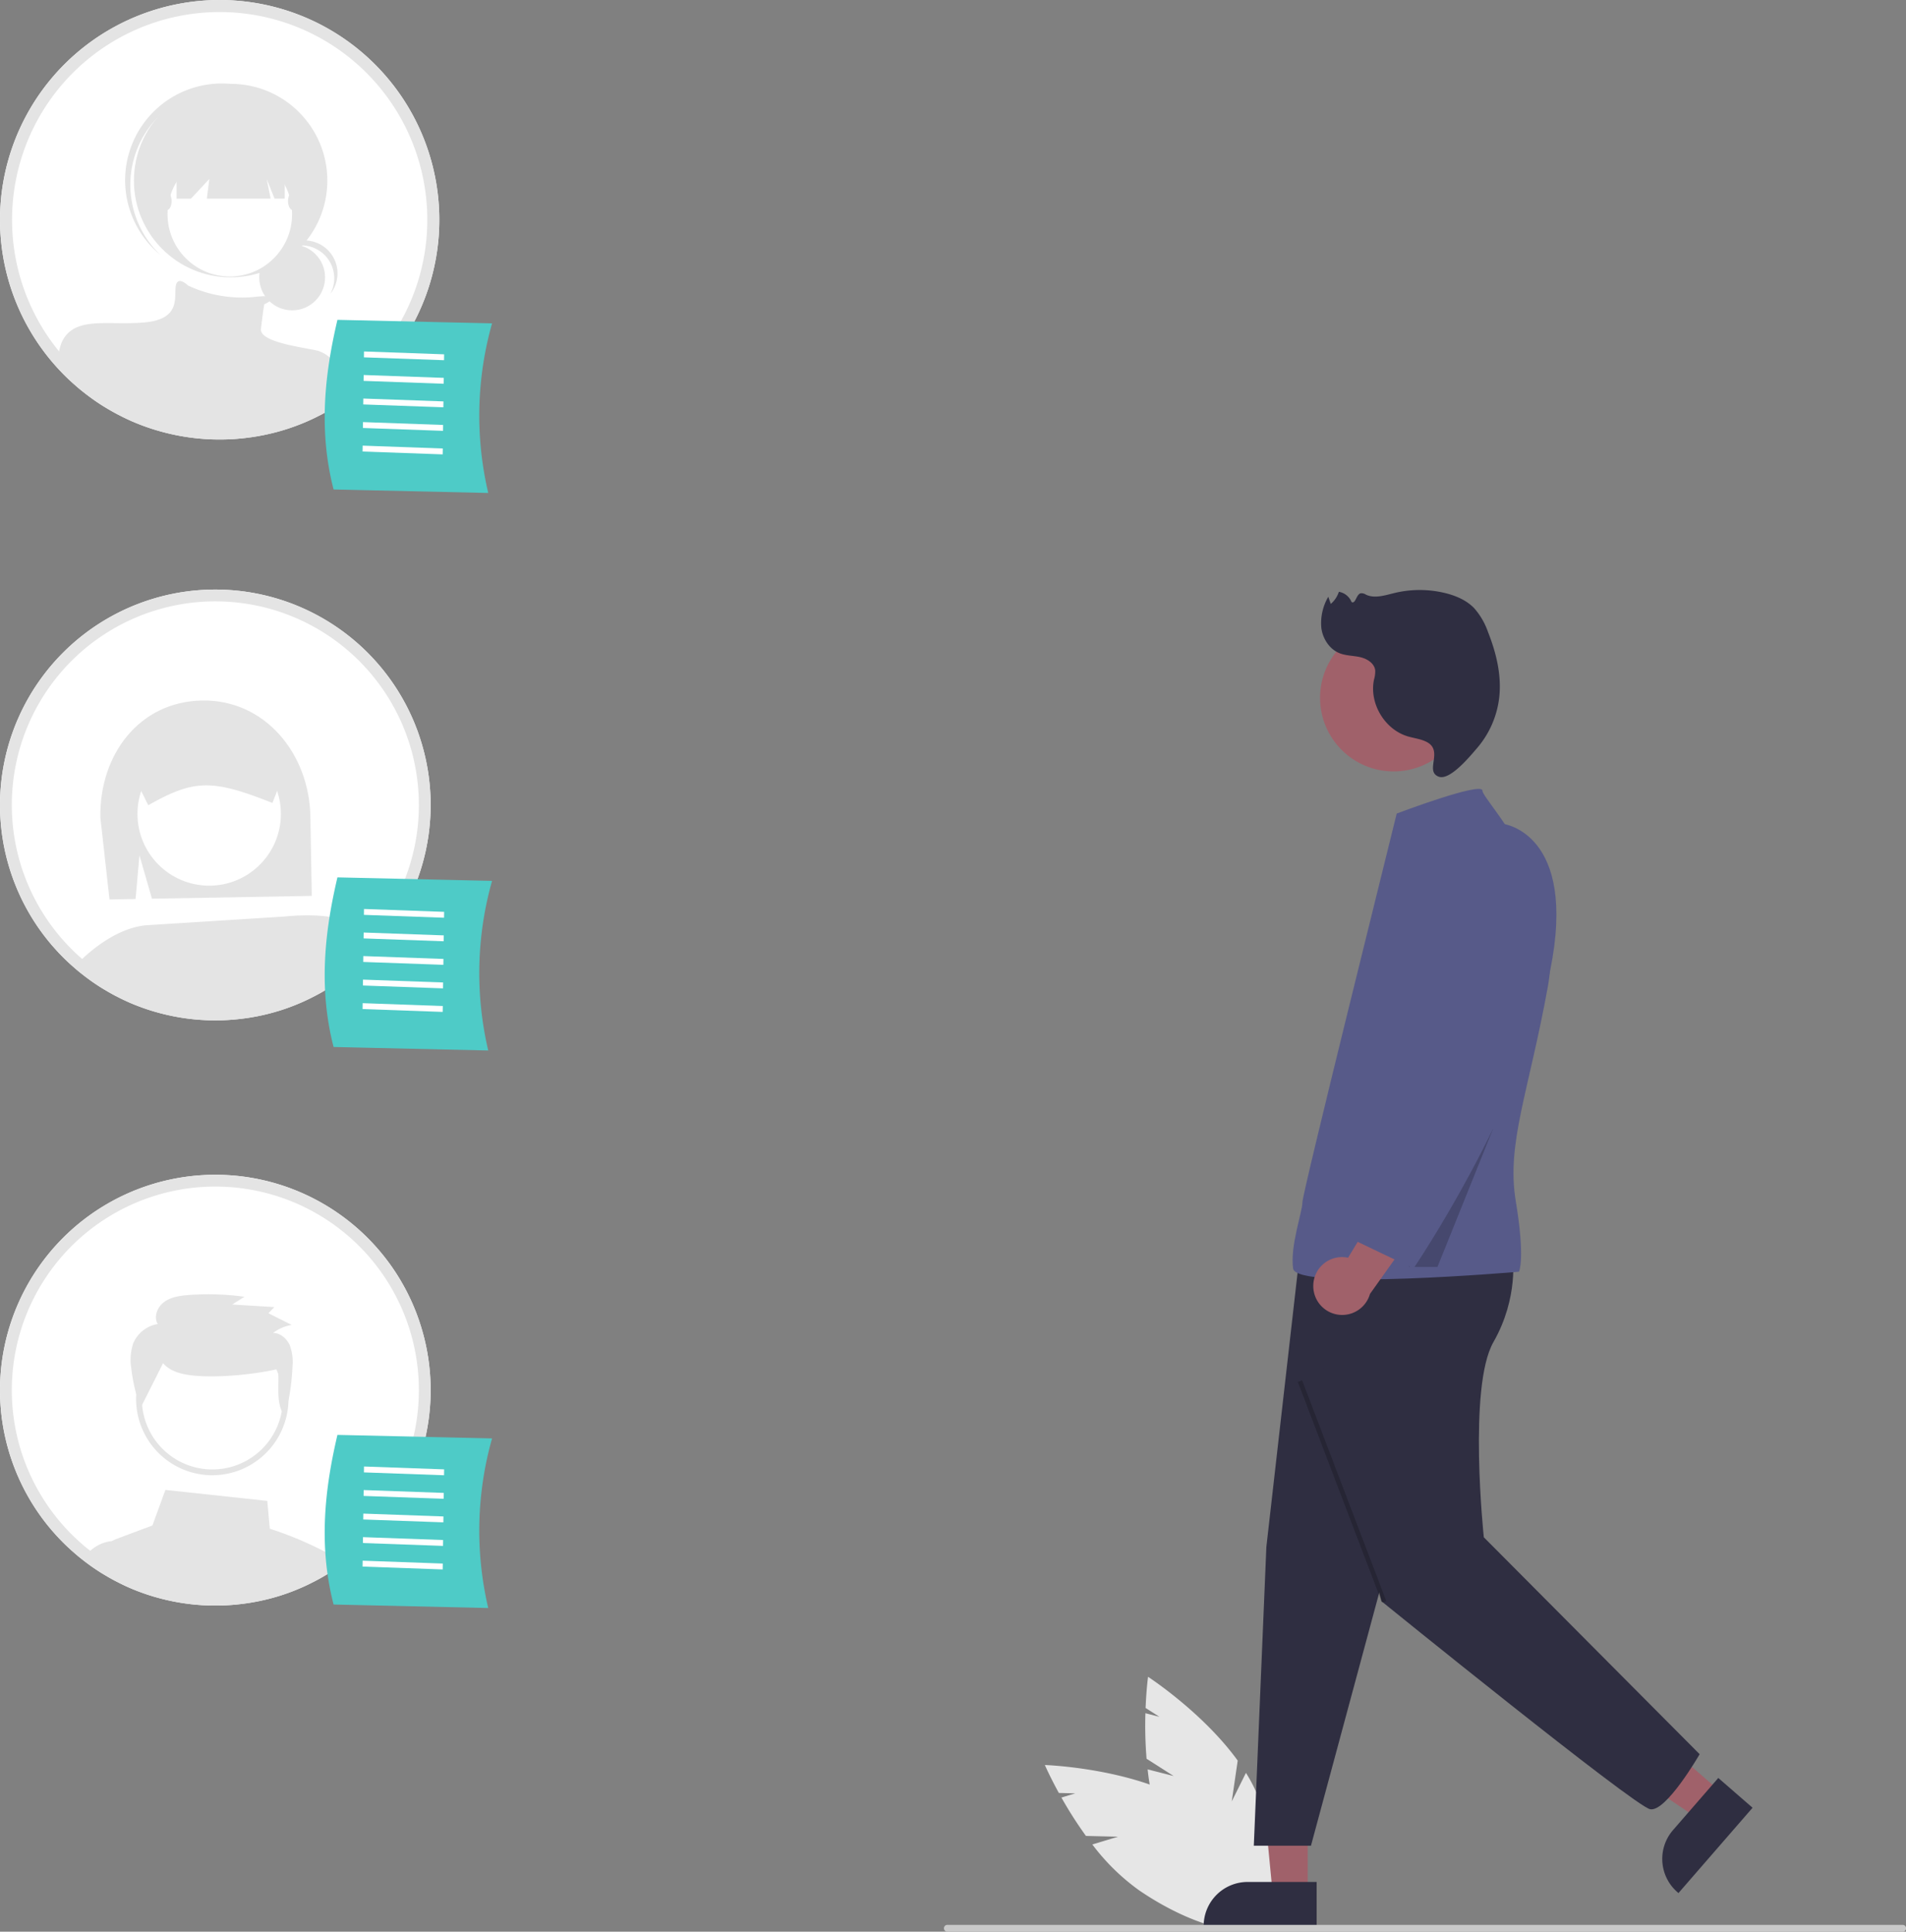 <svg xmlns="http://www.w3.org/2000/svg" data-name="Layer 1" width="666.932" height="675.624" viewBox="0 0 666.932 675.624" xmlns:xlink="http://www.w3.org/1999/xlink"><rect x="0" y="0" width="666.932" height="675.624" fill="#808080" stroke="none"/><path d="M677.208,733.368,667.734,727.333a141.392,141.392,0,0,1-.407-15.931l4.914,1.256-4.851-3.09c.268-6.569.861-10.902.861-10.902s19.155,12.442,31.371,29.307l-2.083,14.263,4.968-9.975a57.199,57.199,0,0,1,3.418,6.324c10.065,21.989,11.043,43.102,2.184,47.157s-24.2-10.483-34.265-32.472a75.308,75.308,0,0,1-5.735-22.225Z" transform="translate(-266.534 -112.188)" fill="#e6e6e6"/><path d="M657.748,754.593l-11.23-.269a141.392,141.392,0,0,1-8.584-13.427l4.856-1.465-5.75-.138c-3.166-5.762-4.898-9.778-4.898-9.778s22.829.75,42.004,8.872l5.589,13.287-.903-11.107a57.202,57.202,0,0,1,6.195,3.647c19.982,13.621,31.733,31.189,26.245,39.239s-26.135,3.535-46.117-10.086a75.309,75.309,0,0,1-16.398-16.061Z" transform="translate(-266.534 -112.188)" fill="#e6e6e6"/><polygon points="457.583 662.235 445.323 662.234 440.724 614.548 457.585 614.947 457.583 662.235" fill="#a0616a"/><path d="M727.243,786.307l-39.531-.001v-.5a15.387,15.387,0,0,1,15.386-15.386h.001l24.144.001Z" transform="translate(-266.534 -112.188)" fill="#2f2e41"/><polygon points="602.22 626.845 594.179 636.099 554.657 609.488 566.525 595.829 602.22 626.845" fill="#a0616a"/><path d="M879.776,744.467,853.848,774.307l-.377-.328a15.387,15.387,0,0,1-1.523-21.706l.001-.001,15.836-18.225Z" transform="translate(-266.534 -112.188)" fill="#2f2e41"/><path d="M932.275,787.812h-334.294a1.191,1.191,0,0,1,0-2.381h334.294a1.191,1.191,0,1,1,0,2.381Z" transform="translate(-266.534 -112.188)" fill="#cacaca"/><path d="M751.053,662.174,725.258,757.736h-20l4.393-104.514,11.595-101.826,42.116-2.238Z" transform="translate(-266.534 -112.188)" fill="#2f2e41"/><path d="M795.811,551.396s2.238,14.547-6.714,30.212-3.357,68.257-3.357,68.257l75.517,75.871s-11.736,20.36-17.331,19.241-93.993-72.733-93.993-72.733l-28.688-116.373Z" transform="translate(-266.534 -112.188)" fill="#2f2e41"/><circle cx="487.638" cy="244.08" r="25.736" fill="#a0616a"/><path d="M755.258,396.736s30-11.357,30-8,29.576,31.741,22.862,68.667-14.547,54.829-11.19,74.971,1.119,24.617,1.119,24.617-77.922,6.714-79.041-1.119,3.25-19.779,3.25-23.136S753.177,405.375,755.258,396.736Z" transform="translate(-266.534 -112.188)" fill="#575a89"/><polygon points="522.527 394.596 492.911 443.125 502.981 443.125 522.527 394.596" opacity="0.2" style="isolation:isolate"/><path d="M765.82,371.733c-2.083-1.102-4.504-1.329-6.759-2.013-8.068-2.45-13.473-11.57-11.748-19.824a10.115,10.115,0,0,0,.424-3.267c-.302-2.444-2.803-4.022-5.201-4.582s-4.95-.479-7.243-1.379c-3.54-1.391-5.891-5.028-6.4-8.797a18.171,18.171,0,0,1,2.427-10.952l.866,2.493a9.247,9.247,0,0,0,2.831-4.234,5.832,5.832,0,0,1,4.443,3.573c1.391.82,1.591-2.548,3.127-3.044a2.759,2.759,0,0,1,1.917.473c3.095,1.444,6.691.209,10.012-.591a37.688,37.688,0,0,1,17.495-.021c3.822.912,7.605,2.499,10.34,5.32a24.808,24.808,0,0,1,4.837,8.311c2.933,7.382,4.871,15.369,3.903,23.254a32.914,32.914,0,0,1-7.757,17.439c-2.215,2.552-9.44,11.454-13.402,9.936C764.953,381.922,771.686,374.835,765.82,371.733Z" transform="translate(-266.534 -112.188)" fill="#2f2e41"/><rect x="735.344" y="592.546" width="1.592" height="82.629" transform="translate(-444.088 191.757) rotate(-20.877)" opacity="0.2" style="isolation:isolate"/><path d="M413.031,573.646a75.342,75.342,0,1,0-130.197,71.57c.676.852,1.379,1.704,2.097,2.529.054.054.094.108.149.162a73.077,73.077,0,0,0,5.612,5.788c.514.473,1.055.96,1.596,1.42,1.028.92,2.083,1.799,3.178,2.637.433.338.852.676,1.298,1.001,1.731,1.312,3.53,2.529,5.383,3.692l.081.041c.527.325,1.068.649,1.609.96.973.582,1.974,1.136,2.975,1.663l.636.325c1.461.757,2.949,1.474,4.477,2.137.311.135.649.271.96.406.027.014.04.014.067.027.717.298,1.434.582,2.164.852a71.079,71.079,0,0,0,7.33,2.353,75.378,75.378,0,0,0,19.434,2.543c2.394,0,4.761-.108,7.1-.338a75.078,75.078,0,0,0,15.742-3.178c.013,0,.027-.014.04-.014a73.888,73.888,0,0,0,9.454-3.746c.013-.014.04-.014.054-.027.689-.325,1.352-.676,2.029-1.014.108-.054.216-.108.324-.162.541-.284,1.082-.568,1.623-.865,1.352-.744,2.678-1.528,3.989-2.367.365-.216.717-.446,1.082-.69.514-.338,1.028-.69,1.528-1.055.662-.46,1.325-.933,1.974-1.42.203-.149.419-.297.622-.46a75.315,75.315,0,0,0,25.588-84.769Z" transform="translate(-266.534 -112.188)" fill="#fff"/><path d="M380.925,655.278a125.278,125.278,0,0,0-19.989-8.412l-.879-9.724-35.649-3.841L319.877,645.73,307.083,650.531a6.227,6.227,0,0,0-1.298.676h-.014a6.339,6.339,0,0,0-2.705,4.22,6.481,6.481,0,0,0,.095,2.543l.676,2.772c.973.582,1.974,1.136,2.975,1.663l.636.325c1.461.757,2.949,1.474,4.477,2.137.311.135.649.271.96.406.027.014.04.014.067.027.717.298,1.434.582,2.164.852a71.079,71.079,0,0,0,7.33,2.353,75.378,75.378,0,0,0,19.434,2.543c2.394,0,4.761-.108,7.1-.338a75.078,75.078,0,0,0,15.742-3.178c.013,0,.027-.014.04-.014a73.887,73.887,0,0,0,9.454-3.746c.013-.014.04-.014.054-.027.689-.325,1.352-.676,2.029-1.014.108-.054.216-.108.324-.162.541-.284,1.082-.568,1.623-.865,1.352-.744,2.678-1.528,3.989-2.367.365-.216.717-.446,1.082-.69.514-.338,1.028-.69,1.528-1.055C383.589,656.779,382.277,656.008,380.925,655.278Z" transform="translate(-266.534 -112.188)" fill="#e4e4e4"/><path d="M314.02,661.269l-2.231-10.075h-5.829a1.395,1.395,0,0,0-.176.014h-.014a12.632,12.632,0,0,0-5.869,2.029,13,13,0,0,0-3.137,2.813c1.731,1.312,3.53,2.529,5.383,3.692l.081.041c.527.325,1.068.649,1.609.96.973.582,1.974,1.136,2.975,1.663l.636.325c1.461.757,2.949,1.474,4.477,2.137.311.135.649.271.96.406.027.014.04.014.067.027.717.298,1.434.582,2.164.852Z" transform="translate(-266.534 -112.188)" fill="#e4e4e4"/><circle cx="74.299" cy="489.291" r="25.675" fill="#fff"/><path d="M340.796,628.166a26.68,26.68,0,1,1,12.832-50.094h0A26.692,26.692,0,0,1,340.796,628.166Zm.079-51.358a24.668,24.668,0,1,0,11.794,3.02A24.697,24.697,0,0,0,340.875,576.808Z" transform="translate(-266.534 -112.188)" fill="#e4e4e4"/><path d="M323.595,588.973c2.658,3.145,7.156,4.033,11.305,4.397,8.426.739,20.68-.46,28.914-2.361.588,5.697-1.015,11.839,2.341,16.525a76.714,76.714,0,0,0,2.726-17.391,16.646,16.646,0,0,0-.963-7.448c-1.025-2.316-3.261-4.282-5.836-4.302a14.626,14.626,0,0,1,6.524-2.789l-8.152-4.097,2.094-2.149-14.759-.903,4.275-2.716a92.696,92.696,0,0,0-19.42-.613c-3.008.222-6.152.645-8.589,2.388s-3.845,5.206-2.332,7.765a11.274,11.274,0,0,0-8.592,6.817,18.201,18.201,0,0,0-.652,8.748,62.013,62.013,0,0,0,3.252,13.756Z" transform="translate(-266.534 -112.188)" fill="#e4e4e4"/><path d="M413.031,573.646a75.342,75.342,0,1,0-130.197,71.57c.676.852,1.379,1.704,2.097,2.529.054.054.094.108.149.162a73.077,73.077,0,0,0,5.612,5.788c.514.473,1.055.96,1.596,1.42,1.028.92,2.083,1.799,3.178,2.637.433.338.852.676,1.298,1.001,1.731,1.312,3.53,2.529,5.383,3.692l.081.041c.527.325,1.068.649,1.609.96.973.582,1.974,1.136,2.975,1.663l.636.325c1.461.757,2.949,1.474,4.477,2.137.311.135.649.271.96.406.027.014.04.014.067.027.717.298,1.434.582,2.164.852a71.079,71.079,0,0,0,7.33,2.353,75.378,75.378,0,0,0,19.434,2.543c2.394,0,4.761-.108,7.1-.338a75.078,75.078,0,0,0,15.742-3.178c.013,0,.027-.014.04-.014a73.888,73.888,0,0,0,9.454-3.746c.013-.014.04-.014.054-.027.689-.325,1.352-.676,2.029-1.014.108-.054.216-.108.324-.162.541-.284,1.082-.568,1.623-.865,1.352-.744,2.678-1.528,3.989-2.367.365-.216.717-.446,1.082-.69.514-.338,1.028-.69,1.528-1.055.662-.46,1.325-.933,1.974-1.42.203-.149.419-.297.622-.46a75.315,75.315,0,0,0,25.588-84.769Zm-28.076,81.483c-.446.352-.906.69-1.366,1.001-.446.338-.892.663-1.352.96-.392.284-.785.555-1.19.811-.04.027-.081.054-.122.081-.298.203-.595.392-.893.582q-1.684,1.055-3.408,2.029c-.122.068-.244.135-.365.203-.514.284-1.028.555-1.541.825-.068.041-.149.068-.217.108l-.081.041c-.649.338-1.312.663-1.974.974a66.337,66.337,0,0,1-7.885,3.192c-.352.122-.703.243-1.055.352a70.939,70.939,0,0,1-14.904,3.029c-2.218.203-4.463.311-6.722.311a70.257,70.257,0,0,1-18.379-2.407,66.784,66.784,0,0,1-9.02-3.056c-.149-.068-.312-.122-.46-.189-.162-.068-.311-.122-.46-.189-.162-.068-.311-.135-.473-.216-1.271-.555-2.529-1.163-3.759-1.799l-.595-.311c-1.502-.784-2.976-1.623-4.409-2.516-.419-.257-.852-.527-1.258-.811-.108-.068-.203-.135-.311-.203-.96-.636-1.92-1.298-2.853-1.988-.635-.473-1.271-.947-1.893-1.434-1.041-.784-2.042-1.623-3.016-2.488-.514-.433-1.014-.906-1.501-1.352a68.714,68.714,0,0,1-5.437-5.626c-.568-.649-1.123-1.298-1.65-1.975a5.154,5.154,0,0,1-.338-.419,71.217,71.217,0,1,1,98.889,12.483Z" transform="translate(-266.534 -112.188)" fill="#e4e4e4"/><path d="M413.031,368.966a75.342,75.342,0,1,0-130.197,71.57c.676.852,1.379,1.704,2.097,2.529.054.054.094.108.149.162a73.077,73.077,0,0,0,5.612,5.788c.514.473,1.055.96,1.596,1.42,1.028.92,2.083,1.799,3.178,2.637.433.338.852.676,1.298,1.001,1.731,1.312,3.53,2.529,5.383,3.692l.081.041c.527.325,1.068.649,1.609.96.973.582,1.974,1.136,2.975,1.663l.636.325c1.461.757,2.949,1.474,4.477,2.137.311.135.649.271.96.406.027.014.04.014.067.027.717.298,1.434.582,2.164.852a71.079,71.079,0,0,0,7.33,2.353,75.378,75.378,0,0,0,19.434,2.543c2.394,0,4.761-.108,7.1-.338a75.078,75.078,0,0,0,15.742-3.178c.013,0,.027-.014.04-.014a73.888,73.888,0,0,0,9.454-3.746c.013-.014.04-.014.054-.027.689-.325,1.352-.676,2.029-1.014.108-.054.216-.108.324-.162.541-.284,1.082-.568,1.623-.865,1.352-.744,2.678-1.528,3.989-2.367.365-.216.717-.446,1.082-.69.514-.338,1.028-.69,1.528-1.055.662-.46,1.325-.933,1.974-1.42.203-.149.419-.297.622-.46a75.315,75.315,0,0,0,25.588-84.769Z" transform="translate(-266.534 -112.188)" fill="#fff"/><path d="M315.332,411.358l4.376,15.158,55.92-.987-.49-27.774c-.388-21.984-15.925-40.945-37.908-40.557s-35.962,18.973-35.574,40.957l3.194,28.622,9.117-.161Z" transform="translate(-266.534 -112.188)" fill="#e4e4e4"/><circle cx="73.195" cy="284.68" r="25.09" fill="#fff"/><path d="M389.67,435.995l-.569,10.553a67.18,67.18,0,0,1-93.112,3.607c-.58-.51-1.148-1.044-1.705-1.589,3.479-3.456,13.082-11.991,23.739-12.78l48.058-3.027S384.289,430.625,389.67,435.995Z" transform="translate(-266.534 -112.188)" fill="#e4e4e4"/><path d="M367.195,379.251a9.731,9.731,0,0,0-1.728-5.369c-.116-.162-.232-.313-.348-.464a9.777,9.777,0,0,0-7.84-3.746l-18.033.325-18.022.313a9.764,9.764,0,0,0-9.568,9.915l4.291,8.64,2.47,4.964.406-.232c15.598-8.767,21.976-8.883,42.619-.731l.417.162,1.635-4.187,3.711-9.498Z" transform="translate(-266.534 -112.188)" fill="#e4e4e4"/><path d="M395.363,443.094c-1.45,1.855-2.758,1.822-4.394,3.515-4.128,4.303-10.716,7.987-15.865,11.06L373.979,437.514l15.691-1.519S393.183,437.864,395.363,443.094Z" transform="translate(-266.534 -112.188)" fill="#e4e4e4"/><path d="M413.031,368.966a75.342,75.342,0,1,0-130.197,71.57c.676.852,1.379,1.704,2.097,2.529.054.054.094.108.149.162a73.077,73.077,0,0,0,5.612,5.788c.514.473,1.055.96,1.596,1.42,1.028.92,2.083,1.799,3.178,2.637.433.338.852.676,1.298,1.001,1.731,1.312,3.53,2.529,5.383,3.692l.081.041c.527.325,1.068.649,1.609.96.973.582,1.974,1.136,2.975,1.663l.636.325c1.461.757,2.949,1.474,4.477,2.137.311.135.649.271.96.406.027.014.04.014.067.027.717.298,1.434.582,2.164.852a71.079,71.079,0,0,0,7.33,2.353,75.378,75.378,0,0,0,19.434,2.543c2.394,0,4.761-.108,7.1-.338a75.078,75.078,0,0,0,15.742-3.178c.013,0,.027-.014.04-.014a73.888,73.888,0,0,0,9.454-3.746c.013-.014.04-.014.054-.027.689-.325,1.352-.676,2.029-1.014.108-.054.216-.108.324-.162.541-.284,1.082-.568,1.623-.865,1.352-.744,2.678-1.528,3.989-2.367.365-.216.717-.446,1.082-.69.514-.338,1.028-.69,1.528-1.055.662-.46,1.325-.933,1.974-1.42.203-.149.419-.297.622-.46a75.315,75.315,0,0,0,25.588-84.769Zm-28.076,81.483c-.446.352-.906.69-1.366,1.001-.446.338-.892.663-1.352.96-.392.284-.785.555-1.19.811-.04.027-.081.054-.122.081-.298.203-.595.392-.893.582q-1.684,1.055-3.408,2.029c-.122.068-.244.135-.365.203-.514.284-1.028.555-1.541.825-.068.041-.149.068-.217.108l-.081.041c-.649.338-1.312.663-1.974.974a66.337,66.337,0,0,1-7.885,3.192c-.352.122-.703.243-1.055.352a70.939,70.939,0,0,1-14.904,3.029c-2.218.203-4.463.311-6.722.311a70.257,70.257,0,0,1-18.379-2.407,66.784,66.784,0,0,1-9.02-3.056c-.149-.068-.312-.122-.46-.189-.162-.068-.311-.122-.46-.189-.162-.068-.311-.135-.473-.216-1.271-.555-2.529-1.163-3.759-1.799l-.595-.311c-1.502-.784-2.976-1.623-4.409-2.516-.419-.257-.852-.527-1.258-.811-.108-.068-.203-.135-.311-.203-.96-.636-1.92-1.298-2.853-1.988-.635-.473-1.271-.947-1.893-1.434-1.041-.784-2.042-1.623-3.016-2.488-.514-.433-1.014-.906-1.501-1.352a68.715,68.715,0,0,1-5.437-5.626c-.568-.649-1.123-1.298-1.65-1.975a5.155,5.155,0,0,1-.338-.419,71.217,71.217,0,1,1,98.889,12.483Z" transform="translate(-266.534 -112.188)" fill="#e4e4e4"/><path d="M415.982,163.786a76.859,76.859,0,1,0-132.819,73.011c.69.869,1.407,1.738,2.138,2.58.055.055.096.11.152.166a74.69,74.69,0,0,0,5.726,5.905c.524.483,1.076.979,1.628,1.449,1.049.938,2.125,1.835,3.242,2.69a75.571,75.571,0,0,0,6.815,4.787l.083.041c1.531.952,3.09,1.835,4.677,2.677l.648.331c1.49.773,3.008,1.504,4.567,2.18.317.138.662.276.98.414.028.014.042.014.069.028a74.66,74.66,0,0,0,9.685,3.27,76.891,76.891,0,0,0,19.825,2.594c2.442,0,4.856-.11,7.243-.345a76.582,76.582,0,0,0,16.059-3.242c.014,0,.028-.014.041-.014a75.338,75.338,0,0,0,9.644-3.822c.013-.014.042-.014.055-.028.703-.331,1.38-.69,2.069-1.035l.331-.166c.552-.29,1.103-.58,1.655-.883,1.38-.759,2.732-1.559,4.07-2.414.373-.221.731-.455,1.103-.704,1.214-.8,2.414-1.656,3.573-2.525.207-.152.428-.303.635-.469a76.836,76.836,0,0,0,26.103-86.477Z" transform="translate(-266.534 -112.188)" fill="#fff"/><circle id="bf91a0f9-b34c-4dd5-a205-d34f0555e32d" data-name="Ellipse 188" cx="102.227" cy="97.024" r="11.519" fill="#e4e4e4"/><path id="a8dca41c-33b1-460f-bf5d-f4e2657dd513-1055" data-name="Path 969" d="M371.97,198.011a11.52,11.52,0,0,1,10.14,16.986,11.516,11.516,0,1,0-19.133-12.654,11.491,11.491,0,0,1,8.994-4.332Z" transform="translate(-266.534 -112.188)" fill="#e4e4e4"/><circle id="ee3a206a-c546-4577-b9a7-054ec3fd2c40" data-name="Ellipse 189" cx="80.702" cy="63.162" r="33.837" fill="#e4e4e4"/><path id="fdfc7426-35cb-40c9-aba8-b1c391ef3d9b-1056" data-name="Path 970" d="M320.679,154.356a33.832,33.832,0,0,1,46.894-3.548c-.276-.263-.552-.528-.837-.784a33.837,33.837,0,0,0-45.156,50.406q.096.086.193.172c.287.255.582.497.876.741a33.832,33.832,0,0,1-1.969-46.987Z" transform="translate(-266.534 -112.188)" fill="#e4e4e4"/><circle id="a62bd645-2725-442b-8d00-c1bfcb60d6c9" data-name="Ellipse 190" cx="80.415" cy="74.919" r="21.793" fill="#fff"/><path d="M385.947,243.889v7.312c-1.339.855-2.691,1.656-4.07,2.414-.552.303-1.103.593-1.655.883l-.331.166c-.69.345-1.366.704-2.069,1.035-.013.014-.042.014-.055.028a75.336,75.336,0,0,1-9.644,3.822c-.013,0-.027.014-.041.014a76.582,76.582,0,0,1-16.059,3.242c-2.387.235-4.801.345-7.243.345a76.891,76.891,0,0,1-19.825-2.594,74.661,74.661,0,0,1-9.685-3.27c-.028-.014-.042-.014-.069-.028-.317-.138-.662-.276-.979-.414-1.559-.676-3.077-1.407-4.567-2.18l-.648-.331c-1.587-.842-3.146-1.725-4.677-2.677l-.083-.041a75.573,75.573,0,0,1-6.815-4.787c-1.118-.855-2.193-1.752-3.242-2.69-.552-.469-1.103-.966-1.628-1.449a74.69,74.69,0,0,1-5.726-5.905,27.912,27.912,0,0,1,1.049-4.236l.013-.014a6.191,6.191,0,0,1,.29-.69,5.501,5.501,0,0,1,.262-.579c2.47-4.622,6.94-5.767,12.486-6.015,3.132-.138,6.594.014,10.251-.028,1.931-.014,3.931-.083,5.932-.262,12.624-1.145,10.334-8.595,10.899-12.61.566-3.891,4.07-.524,4.305-.303l.013.014a44.524,44.524,0,0,0,22.902,4.015c1.352-.166,2.704-.262,4.056-.303,3.56-.041,2.787.98,1.56,1.821a15.429,15.429,0,0,1-1.863,1.049s-.566,3.449-1.145,8.609c-.552,4.939,16.846,6.65,20.254,7.726h.013A12.442,12.442,0,0,1,385.947,243.889Z" transform="translate(-266.534 -112.188)" fill="#e4e4e4"/><path id="afe1b400-7bb3-471b-bfb6-771e67eb46b9-1057" data-name="Path 975" d="M328.31,159.866v21.798h5.047l6.422-6.882-.86,6.882H361.228l-1.38-6.882,2.759,6.882h3.557V159.866Z" transform="translate(-266.534 -112.188)" fill="#e4e4e4"/><ellipse id="f3d4acd6-e9dd-4f82-a51e-6d6f5add322c" data-name="Ellipse 191" cx="58.335" cy="70.332" rx="1.72" ry="3.154" fill="#e4e4e4"/><ellipse id="a3160813-753f-4b2a-bfa5-8e9f95e585bb" data-name="Ellipse 192" cx="102.496" cy="70.332" rx="1.72" ry="3.154" fill="#e4e4e4"/><path d="M415.982,163.786a76.859,76.859,0,1,0-132.819,73.011c.69.869,1.407,1.738,2.138,2.58.055.055.096.11.152.166a74.69,74.69,0,0,0,5.726,5.905c.524.483,1.076.979,1.628,1.449,1.049.938,2.125,1.835,3.242,2.69a75.571,75.571,0,0,0,6.815,4.787l.083.041c1.531.952,3.09,1.835,4.677,2.677l.648.331c1.49.773,3.008,1.504,4.567,2.18.317.138.662.276.98.414.028.014.042.014.069.028a74.66,74.66,0,0,0,9.685,3.27,76.891,76.891,0,0,0,19.825,2.594c2.442,0,4.856-.11,7.243-.345a76.582,76.582,0,0,0,16.059-3.242c.014,0,.028-.014.041-.014a75.338,75.338,0,0,0,9.644-3.822c.013-.014.042-.014.055-.028.703-.331,1.38-.69,2.069-1.035l.331-.166c.552-.29,1.103-.58,1.655-.883,1.38-.759,2.732-1.559,4.07-2.414.373-.221.731-.455,1.103-.704,1.214-.8,2.414-1.656,3.573-2.525.207-.152.428-.303.635-.469a76.836,76.836,0,0,0,26.103-86.477Zm-28.642,83.124c-.455.359-.924.704-1.393,1.021-.455.345-.911.676-1.38.98-.4.29-.8.566-1.215.828-.345.235-.69.455-1.035.676q-1.717,1.076-3.476,2.069c-.125.069-.249.138-.373.207-.524.29-1.048.566-1.572.842-.069.041-.152.069-.221.11l-.083.041c-.662.345-1.338.676-2.014.993a67.641,67.641,0,0,1-8.043,3.256c-.358.124-.717.248-1.076.359a72.372,72.372,0,0,1-15.204,3.09c-2.263.207-4.553.317-6.857.317a71.675,71.675,0,0,1-18.749-2.456,68.142,68.142,0,0,1-9.202-3.118c-.317-.124-.635-.262-.938-.386-.165-.069-.317-.138-.483-.221-1.297-.566-2.579-1.186-3.835-1.835l-.607-.317c-1.531-.8-3.035-1.656-4.498-2.566-.538-.331-1.076-.676-1.6-1.035-1.656-1.09-3.27-2.263-4.843-3.491-1.062-.8-2.083-1.656-3.077-2.539-.524-.441-1.035-.924-1.531-1.38a70.198,70.198,0,0,1-5.546-5.739c-.579-.662-1.145-1.324-1.683-2.014a5.242,5.242,0,0,1-.345-.428,72.651,72.651,0,1,1,100.88,12.734Z" transform="translate(-266.534 -112.188)" fill="#e4e4e4"/><path d="M437.371,284.609l-54.109-1.225c-5.412-20.966-2.976-40.929,1.343-59.324l54.109,1.225A118.472,118.472,0,0,0,437.371,284.609Z" transform="translate(-266.534 -112.188)" fill="#4ecbc7"/><polygon points="127.341 124.983 127.371 122.924 155.403 123.926 155.374 125.985 127.341 124.983" fill="#fff"/><polygon points="127.223 133.218 127.253 131.159 155.285 132.162 155.255 134.221 127.223 133.218" fill="#fff"/><polygon points="127.105 141.454 127.135 139.395 155.167 140.397 155.137 142.456 127.105 141.454" fill="#fff"/><polygon points="126.987 149.69 127.016 147.631 155.049 148.633 155.019 150.692 126.987 149.69" fill="#fff"/><polygon points="126.869 157.925 126.898 155.866 154.931 156.869 154.901 158.927 126.869 157.925" fill="#fff"/><path d="M437.371,479.609l-54.109-1.225c-5.412-20.966-2.976-40.929,1.343-59.324l54.109,1.225A118.472,118.472,0,0,0,437.371,479.609Z" transform="translate(-266.534 -112.188)" fill="#4ecbc7"/><polygon points="127.341 319.983 127.371 317.924 155.403 318.926 155.374 320.985 127.341 319.983" fill="#fff"/><polygon points="127.223 328.218 127.253 326.159 155.285 327.162 155.255 329.221 127.223 328.218" fill="#fff"/><polygon points="127.105 336.454 127.135 334.395 155.167 335.397 155.137 337.456 127.105 336.454" fill="#fff"/><polygon points="126.987 344.69 127.016 342.631 155.049 343.633 155.019 345.692 126.987 344.69" fill="#fff"/><polygon points="126.869 352.925 126.898 350.866 154.931 351.869 154.901 353.927 126.869 352.925" fill="#fff"/><path d="M437.371,674.609l-54.109-1.225c-5.412-20.966-2.976-40.929,1.343-59.324l54.109,1.225A118.472,118.472,0,0,0,437.371,674.609Z" transform="translate(-266.534 -112.188)" fill="#4ecbc7"/><polygon points="127.341 514.983 127.371 512.924 155.403 513.926 155.374 515.985 127.341 514.983" fill="#fff"/><polygon points="127.223 523.218 127.253 521.159 155.285 522.162 155.255 524.221 127.223 523.218" fill="#fff"/><polygon points="127.105 531.454 127.135 529.395 155.167 530.397 155.137 532.456 127.105 531.454" fill="#fff"/><polygon points="126.987 539.69 127.016 537.631 155.049 538.633 155.019 540.692 126.987 539.69" fill="#fff"/><polygon points="126.869 547.925 126.898 545.866 154.931 546.869 154.901 548.927 126.869 547.925" fill="#fff"/><path d="M726.075,561.579a10.056,10.056,0,0,1,12.159-9.483L756.768,521.544l7.952,16.781-18.82,26.44a10.11,10.11,0,0,1-19.825-3.186Z" transform="translate(-266.534 -112.188)" fill="#a0616a"/><path d="M792.454,400.336s26.29,3.01,16.502,51.299-47.833,104.237-47.833,104.237L735.387,543.564l33.569-66.019-7.833-41.402S756.647,396.979,792.454,400.336Z" transform="translate(-266.534 -112.188)" fill="#575a89"/></svg>